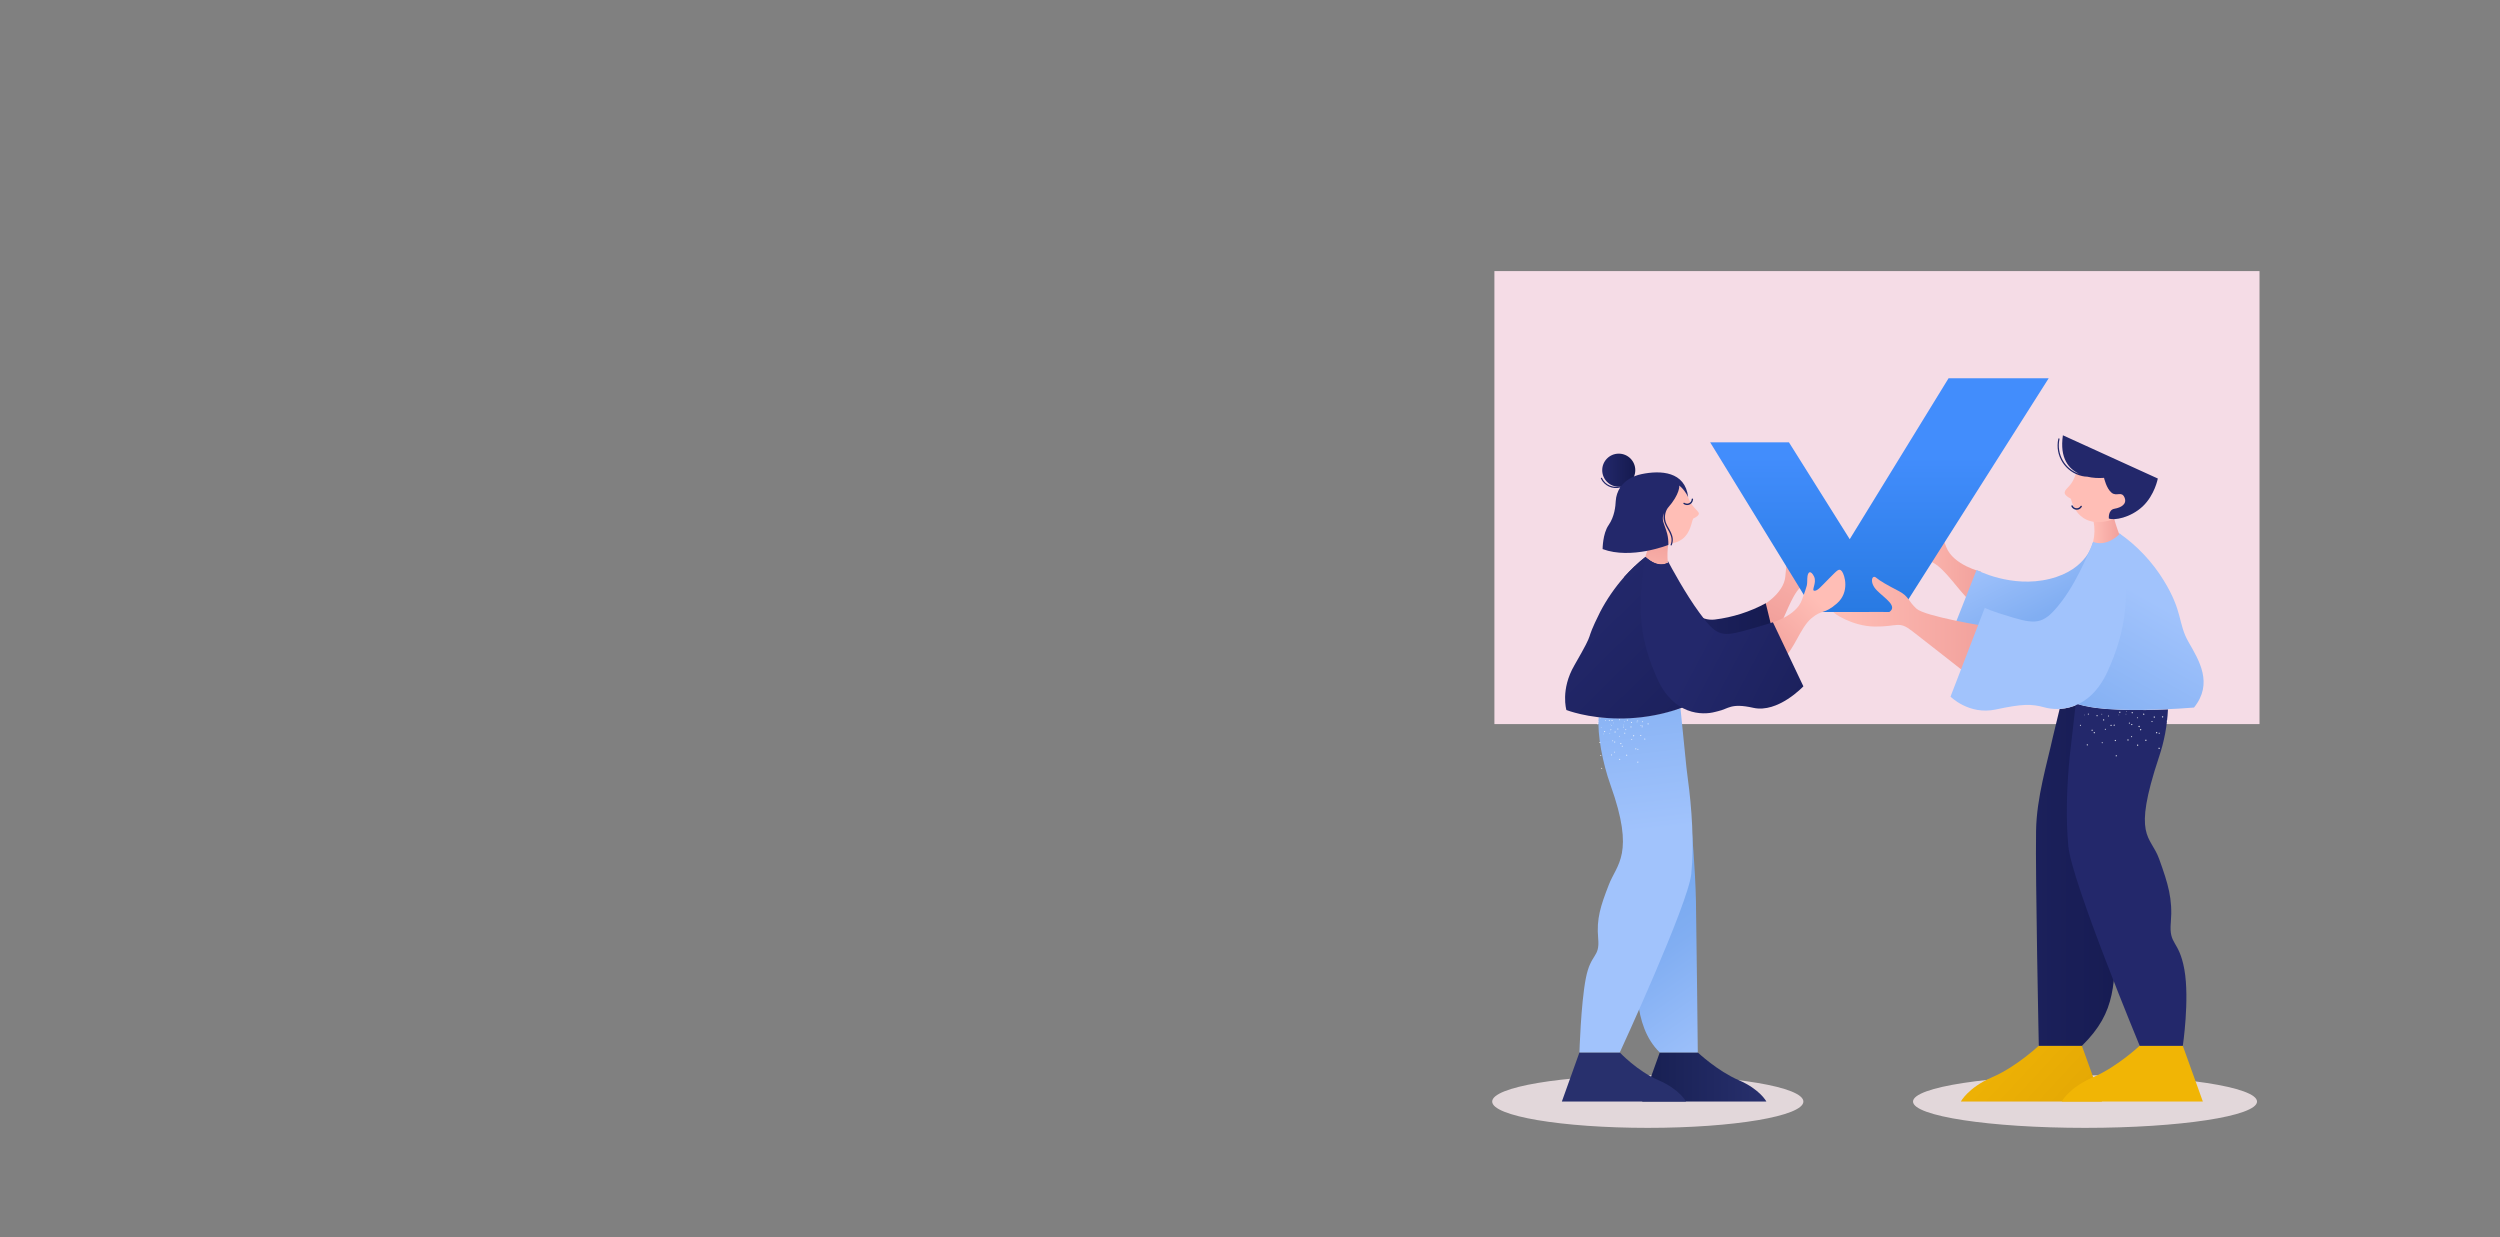 <?xml version="1.0" encoding="utf-8"?>
<!-- Generator: Adobe Illustrator 23.0.0, SVG Export Plug-In . SVG Version: 6.00 Build 0)  -->
<svg version="1.1" id="레이어_1" xmlns="http://www.w3.org/2000/svg" xmlns:xlink="http://www.w3.org/1999/xlink" x="0px"
	 y="0px" width="1920px" height="950px" viewBox="0 0 1920 950" style="enable-background:new 0 0 1920 950;" xml:space="preserve">
<rect x="0" y="0" width="1920" height="950" fill="#808080" stroke="none"/>
<style type="text/css">
	.st0{fill:#E2D7DA;}
	.st1{fill:#F5DCE6;}
	.st2{fill:url(#L_hand_1_);}
	.st3{fill:url(#L_hand-2_1_);}
	.st4{fill:url(#tick_2_);}
	.st5{fill:url(#R_shoe_1_);}
	.st6{fill:#F1B505;}
	.st7{fill:url(#R_trousers_1_);}
	.st8{fill:#23286B;}
	.st9{fill:url(#R_sleeve_1_);}
	.st10{fill:url(#L_hand-3_1_);}
	.st11{opacity:0.86;fill:#FFFFFF;enable-background:new    ;}
	.st12{fill:url(#sweater_1_);}
	.st13{fill:#A1C3FC;}
	.st14{fill:url(#neck_1_);}
	.st15{fill:#FFBEB6;}
	.st16{fill:#1C2868;}
	.st17{fill:url(#L_sleeve_1_);}
	.st18{fill:url(#R_hand_1_);}
	.st19{fill:url(#neck-2_1_);}
	.st20{fill:url(#hair-2_1_);}
	.st21{fill:url(#L_shoe-2_1_);}
	.st22{fill:#28306D;}
	.st23{fill:url(#L_trousers-2_1_);}
	.st24{fill:url(#SVGID_1_);}
	.st25{fill:url(#sweater-2_1_);}
	.st26{fill:url(#R_sleeve-3_2_);}
</style>
<g>
	<ellipse class="st0" cx="1265.5" cy="846" rx="119.5" ry="20.2"/>
	<ellipse class="st0" cx="1601.3" cy="846" rx="132.1" ry="20.2"/>
	<g>
		<g id="man_1_">
			<rect id="bg-3_1_" x="1147.7" y="208.2" class="st1" width="587.6" height="347.9"/>
			
				<linearGradient id="L_hand_1_" gradientUnits="userSpaceOnUse" x1="1398.155" y1="630.206" x2="1362.469" y2="704.202" gradientTransform="matrix(1 0 0 1 0 -228)">
				<stop  offset="0" style="stop-color:#FFBEB6"/>
				<stop  offset="0.593" style="stop-color:#F7ADA7"/>
				<stop  offset="1" style="stop-color:#F2A19C"/>
			</linearGradient>
			<path id="L_hand_5_" class="st2" d="M1352.5,465.8c0,0,17.3-9.5,18.6-22.8s1.2-11.3-0.1-17c-1.2-5.7,1.3-6.7,4.8-2.6
				c3.4,4.1,0.3,10.9,2.8,10.5c2.5-0.4,5.5-0.4,8.8-9.6s5.4-12.2,8.1-10c2.7,2.1,9.9,13.9,2.2,24.9c-7.7,10.9-11.1,6-17.7,15
				c-6.5,9.1-10.9,25.1-17,32.4l0,0L1352.5,465.8"/>
			
				<linearGradient id="L_hand-2_1_" gradientUnits="userSpaceOnUse" x1="1457.202" y1="657.859" x2="1521.497" y2="657.859" gradientTransform="matrix(1 0 0 1 0 -228)">
				<stop  offset="0" style="stop-color:#FFBEB6"/>
				<stop  offset="1" style="stop-color:#F2A19C"/>
			</linearGradient>
			<path id="L_hand-2_3_" class="st3" d="M1521.5,439.1c0,0-21.4-5-26.8-19c-5.3-14-4.6-11.8-5-18.3c-0.4-6.5-3.4-6.8-5.9-1.4
				s2.9,11.8,0.1,12.1c-2.8,0.3-6,1.2-12.3-7.7c-6.3-8.9-9.4-11.5-11.7-8.4s-6.5,17.9,5,27.4c11.5,9.5,13.7,3.1,23.5,10.9
				c9.7,7.8,19.3,23.7,28,29.7l0,0L1521.5,439.1"/>
			
				<linearGradient id="tick_2_" gradientUnits="userSpaceOnUse" x1="1443.384" y1="553.995" x2="1443.384" y2="747.977" gradientTransform="matrix(1 0 0 1 0 -228)">
				<stop  offset="0.129" style="stop-color:#428DFC"/>
				<stop  offset="0.999" style="stop-color:#1D72D8"/>
			</linearGradient>
			<polygon id="tick_1_" class="st4" points="1313.4,339.7 1393.4,470 1459.5,470 1573.4,290.5 1496.5,290.5 1420.6,414.1 
				1373.9,339.7 			"/>
			
				<linearGradient id="R_shoe_1_" gradientUnits="userSpaceOnUse" x1="1518.376" y1="1021.182" x2="1654.043" y2="1146.413" gradientTransform="matrix(1 0 0 1 0 -228)">
				<stop  offset="0" style="stop-color:#F1B505"/>
				<stop  offset="1" style="stop-color:#D89C05"/>
			</linearGradient>
			<path id="R_shoe_5_" class="st5" d="M1598.9,803.2l15.4,42.8l-108.4,0c0,0,5.6-10.7,24.1-18.7c18.5-7.9,35.8-24.2,35.8-24.2
				H1598.9"/>
			<path id="L_shoe_5_" class="st6" d="M1676.4,803.2l15.4,42.8l-108.4,0c0,0,5.6-10.7,24.1-18.7c18.5-7.9,35.8-24.2,35.8-24.2
				H1676.4"/>
			
				<linearGradient id="R_trousers_1_" gradientUnits="userSpaceOnUse" x1="1449.943" y1="900.039" x2="1651.617" y2="900.039" gradientTransform="matrix(1 0 0 1 0 -228)">
				<stop  offset="0" style="stop-color:#23286B"/>
				<stop  offset="0.353" style="stop-color:#1E2361"/>
				<stop  offset="1" style="stop-color:#151A4F"/>
			</linearGradient>
			<path id="R_trousers_5_" class="st7" d="M1644.1,555c-13.1,57.3-14.1,49.3-12.1,89.5c2,40.2-4.5,26.7-6.5,68.9
				c-2,42.2,0.6,63.1-26.6,89.8h-33.1c0,0-2.7-128.8-2.1-165.2c0.4-25.5,8.4-51.3,13-72.4l5.1-21.1c4.9-0.3,9.7-1.5,14.1-3.6
				c11.5,3.9,31.8,4.7,50.1,4.5C1645.5,548.5,1644.9,551.7,1644.1,555z"/>
			<path id="L_trousers_5_" class="st8" d="M1676.4,803.2h-33.1c0,0-52.2-125.9-54.8-153.2c-2.1-21.7-1.2-46.8,1.1-69.6l4.6-40.1
				c15,5.9,48.9,5.5,70.8,4.5c-0.6,12.5-2.9,24.8-6.9,36.6c-20.8,62.6-6.5,59.6,0.2,78.5c6.8,18.9,10.4,30.5,8.9,48.4
				c-1.6,17.9,6.2,13.2,10.4,36.3C1681.7,767.7,1676.4,803.2,1676.4,803.2z"/>
			
				<linearGradient id="R_sleeve_1_" gradientUnits="userSpaceOnUse" x1="1547.695" y1="644.476" x2="1585.345" y2="719.777" gradientTransform="matrix(1 0 0 1 0 -228)">
				<stop  offset="0" style="stop-color:#A1C3FC"/>
				<stop  offset="0.696" style="stop-color:#81AEF2"/>
				<stop  offset="1" style="stop-color:#78A9EF"/>
			</linearGradient>
			<path id="R_sleeve_5_" class="st9" d="M1607.5,416.2c0,0-3.9,21.2-33.4,28.4c-29.5,7.3-56.1-6.9-56.1-6.9l-18.8,47.7
				c0,0,8.8,9.3,26.8,8.3s26.9-3.6,34.9-1.5c8,2.1,44.4,3.5,52-20.8c7.6-24.3,14.6-60.8,14.6-60.8S1619.1,418.9,1607.5,416.2"/>
			
				<linearGradient id="L_hand-3_1_" gradientUnits="userSpaceOnUse" x1="1407.968" y1="706.78" x2="1524.16" y2="706.78" gradientTransform="matrix(1 0 0 1 0 -228)">
				<stop  offset="0" style="stop-color:#FFBEB6"/>
				<stop  offset="1" style="stop-color:#F2A19C"/>
			</linearGradient>
			<path id="L_hand-3_3_" class="st10" d="M1524.2,480.8c0,0-45.7-7.4-52.3-13.3c-6.6-5.9-5.7-9.5-13.9-13.7
				c-8.3-4.3-14.2-7.6-17.2-10.2c-3.1-2.6-5.4,3.8,0.7,9.9c6.1,6.1,16.1,12,9.5,16.5c0,0-16.2-0.1-42.8,0.1
				c-1.3,0,13.7,10.9,31.6,11.1c18,0.2,18.2-4.7,28.8,3.5s38.2,29.9,38.2,29.9l15.9-28.5"/>
			<path id="texture_5_" class="st11" d="M1627.5,549c-0.1-0.1-0.2-0.2-0.3-0.1c-0.1,0.1-0.2,0.2-0.1,0.3c0.1,0.1,0.2,0.2,0.3,0.1
				l0,0C1627.5,549.3,1627.6,549.1,1627.5,549L1627.5,549z M1601.1,548.9c-0.1,0-0.3,0-0.3,0.1c-0.1,0.1,0,0.3,0.1,0.3c0,0,0,0,0,0
				c0.1,0.1,0.3,0,0.3-0.1C1601.3,549.2,1601.3,549,1601.1,548.9C1601.1,548.9,1601.1,548.9,1601.1,548.9L1601.1,548.9z
				 M1614.2,548.2c-0.1,0-0.3,0.1-0.3,0.3c0,0.1,0.1,0.3,0.3,0.3l0,0c0.1,0,0.3-0.1,0.3-0.3C1614.5,548.3,1614.4,548.2,1614.2,548.2
				z M1661.2,550.2c-0.2-0.2-0.5-0.2-0.7,0c0,0,0,0,0,0c-0.2,0.2-0.2,0.5,0,0.7c0,0,0,0,0,0c0.2,0.2,0.5,0.2,0.7,0c0,0,0,0,0,0
				C1661.5,550.7,1661.4,550.4,1661.2,550.2C1661.2,550.2,1661.2,550.2,1661.2,550.2L1661.2,550.2z M1625.3,580
				c-0.3,0-0.5,0.2-0.5,0.5c0,0.3,0.2,0.5,0.5,0.4c0,0,0,0,0,0c0.3,0,0.5-0.2,0.5-0.5C1625.8,580.2,1625.6,580,1625.3,580
				L1625.3,580L1625.3,580z M1624.5,568.2c-0.3,0-0.5,0.3-0.4,0.5c0,0,0,0,0,0c0,0.3,0.3,0.5,0.5,0.5c0.3,0,0.5-0.2,0.5-0.5
				C1625,568.4,1624.8,568.2,1624.5,568.2L1624.5,568.2z M1623.7,556.5c-0.3,0-0.5,0.3-0.5,0.5c0,0.3,0.2,0.5,0.5,0.4c0,0,0,0,0,0
				c0.3,0,0.5-0.2,0.5-0.5c0,0,0,0,0,0C1624.2,556.6,1624,556.4,1623.7,556.5L1623.7,556.5z M1648.5,568.3c-0.1-0.2-0.4-0.4-0.7-0.2
				c-0.2,0.1-0.4,0.4-0.2,0.7c0.1,0.2,0.4,0.4,0.7,0.2c0,0,0,0,0,0C1648.5,568.8,1648.6,568.5,1648.5,568.3L1648.5,568.3z
				 M1643.3,557.7c-0.1-0.2-0.4-0.4-0.7-0.2c-0.2,0.1-0.4,0.4-0.2,0.7c0.1,0.2,0.4,0.4,0.7,0.2c0,0,0,0,0,0
				C1643.3,558.2,1643.4,557.9,1643.3,557.7L1643.3,557.7z M1638,547.1c-0.1-0.2-0.4-0.3-0.7-0.2c-0.2,0.1-0.3,0.4-0.2,0.7
				c0.1,0.2,0.4,0.3,0.7,0.2C1638,547.7,1638.1,547.4,1638,547.1L1638,547.1z M1603.2,571.6c-0.2-0.1-0.5,0-0.6,0.3c0,0,0,0,0,0
				c-0.1,0.2,0,0.5,0.3,0.6c0,0,0,0,0,0c0.3,0.1,0.5,0,0.6-0.3C1603.6,571.9,1603.4,571.7,1603.2,571.6L1603.2,571.6z M1606.9,560.4
				c-0.3-0.1-0.5,0-0.6,0.3c0,0,0,0,0,0c-0.1,0.3,0,0.5,0.3,0.6c0.3,0.1,0.5-0.1,0.6-0.3C1607.3,560.7,1607.2,560.5,1606.9,560.4
				C1606.9,560.4,1606.9,560.4,1606.9,560.4L1606.9,560.4z M1610.7,549.2c-0.3-0.1-0.5,0-0.6,0.3c-0.1,0.3,0,0.5,0.3,0.6
				c0,0,0,0,0,0c0.2,0.1,0.5,0,0.6-0.3c0,0,0,0,0,0C1611.1,549.5,1610.9,549.3,1610.7,549.2L1610.7,549.2z M1658.6,562.9
				c-0.1-0.2-0.4-0.3-0.6-0.1c-0.2,0.1-0.3,0.4-0.1,0.6s0.4,0.3,0.6,0.1C1658.7,563.3,1658.8,563.1,1658.6,562.9L1658.6,562.9z
				 M1653.1,553.9c-0.1-0.2-0.4-0.3-0.6-0.1s-0.3,0.4-0.1,0.6s0.4,0.3,0.6,0.1l0,0C1653.1,554.4,1653.2,554.2,1653.1,553.9
				C1653.1,554,1653.1,553.9,1653.1,553.9L1653.1,553.9z M1614.6,570c-0.2-0.1-0.5,0.1-0.5,0.3c0,0,0,0,0,0
				c-0.1,0.2,0.1,0.5,0.3,0.5c0,0,0,0,0,0c0.2,0.1,0.5-0.1,0.5-0.3C1615,570.3,1614.9,570,1614.6,570L1614.6,570z M1617,559.7
				c-0.2-0.1-0.5,0.1-0.5,0.3c0,0,0,0,0,0c-0.1,0.2,0.1,0.5,0.3,0.5c0,0,0,0,0,0c0.2,0.1,0.5-0.1,0.5-0.3
				C1617.4,560,1617.2,559.8,1617,559.7L1617,559.7z M1619.4,549.5c-0.2-0.1-0.5,0.1-0.5,0.3c0,0,0,0,0,0c-0.1,0.2,0.1,0.4,0.3,0.5
				c0,0,0,0,0,0c0.2,0.1,0.5-0.1,0.5-0.3c0,0,0,0,0,0C1619.8,549.8,1619.6,549.5,1619.4,549.5L1619.4,549.5z M1637,565.3
				c-0.2,0.1-0.4,0.3-0.4,0.5c0,0.2,0.3,0.4,0.5,0.4c0.2,0,0.4-0.3,0.4-0.5C1637.5,565.5,1637.3,565.3,1637,565.3L1637,565.3z
				 M1635.3,554.9c-0.2,0.1-0.4,0.3-0.4,0.5c0,0.2,0.3,0.4,0.5,0.4c0.2,0,0.4-0.2,0.4-0.5c0,0,0,0,0,0
				C1635.8,555.1,1635.6,554.9,1635.3,554.9L1635.3,554.9z M1598,556.7c-0.2-0.1-0.5-0.1-0.6,0.1c-0.1,0.2-0.1,0.5,0.1,0.6
				c0,0,0,0,0,0c0.2,0.1,0.4,0.1,0.6-0.1c0,0,0,0,0,0C1598.3,557.1,1598.2,556.8,1598,556.7C1598,556.7,1598,556.7,1598,556.7
				L1598,556.7z M1604.1,548.1c-0.2-0.1-0.5-0.1-0.6,0.1c-0.1,0.2-0.1,0.5,0.1,0.6c0.2,0.1,0.5,0.1,0.6-0.1
				C1604.4,548.5,1604.3,548.2,1604.1,548.1C1604.1,548.1,1604.1,548.1,1604.1,548.1L1604.1,548.1z M1633.2,546.1
				c-0.1,0-0.3,0.1-0.3,0.2c0,0.1,0.1,0.3,0.2,0.3s0.3-0.1,0.3-0.2C1633.4,546.2,1633.3,546.1,1633.2,546.1L1633.2,546.1
				L1633.2,546.1z M1632.8,548.2c-0.2,0-0.3,0.1-0.3,0.2c0,0.2,0.1,0.3,0.2,0.3c0.1,0,0.3,0,0.3-0.2c0,0,0,0,0,0
				C1633,548.4,1632.9,548.3,1632.8,548.2C1632.8,548.2,1632.8,548.2,1632.8,548.2L1632.8,548.2z M1658.1,574.2
				c-0.3,0-0.5,0.3-0.4,0.6c0,0.3,0.3,0.5,0.6,0.4c0.3,0,0.5-0.3,0.4-0.6C1658.7,574.4,1658.4,574.2,1658.1,574.2L1658.1,574.2z
				 M1656.2,562.2c-0.3,0-0.5,0.3-0.4,0.6c0,0.3,0.3,0.5,0.6,0.4c0.3,0,0.5-0.3,0.4-0.6l0,0C1656.8,562.4,1656.5,562.2,1656.2,562.2
				L1656.2,562.2z M1654.4,550.2c-0.3,0-0.5,0.3-0.4,0.6c0,0.3,0.3,0.5,0.6,0.4c0,0,0,0,0,0c0.3,0,0.5-0.3,0.4-0.6
				C1654.9,550.4,1654.6,550.2,1654.4,550.2L1654.4,550.2z M1608.7,562.3c-0.2-0.2-0.5-0.1-0.7,0.1c-0.2,0.2-0.1,0.5,0.1,0.7
				c0.2,0.2,0.5,0.1,0.7-0.1C1609,562.8,1609,562.5,1608.7,562.3L1608.7,562.3z M1615.9,552.5c-0.2-0.2-0.5-0.1-0.7,0.1
				s-0.1,0.5,0.1,0.7c0,0,0,0,0,0c0.2,0.2,0.5,0.1,0.7-0.1C1616.2,553,1616.1,552.7,1615.9,552.5
				C1615.9,552.5,1615.9,552.5,1615.9,552.5z M1634.4,567.8c-0.3-0.1-0.5,0.1-0.6,0.4c0,0,0,0,0,0c-0.1,0.3,0.1,0.5,0.4,0.6
				c0.3,0.1,0.5-0.1,0.6-0.4C1634.9,568.2,1634.7,567.9,1634.4,567.8L1634.4,567.8L1634.4,567.8z M1637.3,556
				c-0.3-0.1-0.5,0.1-0.6,0.3c0,0,0,0,0,0c-0.1,0.3,0.1,0.5,0.4,0.6c0,0,0,0,0,0c0.3,0.1,0.5-0.1,0.6-0.4v0
				C1637.7,556.3,1637.6,556.1,1637.3,556C1637.3,556,1637.3,556,1637.3,556L1637.3,556z M1641.8,571.8c-0.3-0.1-0.5,0.1-0.6,0.4
				c-0.1,0.3,0.1,0.5,0.4,0.6c0.3,0.1,0.5-0.1,0.6-0.4C1642.2,572.1,1642.1,571.8,1641.8,571.8L1641.8,571.8L1641.8,571.8z
				 M1644.1,559.9c-0.3,0-0.5,0.1-0.6,0.4c0,0.3,0.1,0.5,0.4,0.6c0.3,0.1,0.5-0.1,0.6-0.4C1644.6,560.2,1644.4,559.9,1644.1,559.9
				L1644.1,559.9z M1646.5,548c-0.3-0.1-0.5,0.1-0.6,0.4s0.1,0.5,0.4,0.6c0.3,0.1,0.5-0.1,0.6-0.4
				C1646.9,548.3,1646.7,548,1646.5,548L1646.5,548z M1664.4,553.3c-0.3,0.1-0.5,0.3-0.4,0.6c0.1,0.3,0.3,0.4,0.6,0.4
				c0.3,0,0.4-0.3,0.4-0.6c0,0,0,0,0,0C1664.9,553.4,1664.7,553.3,1664.4,553.3L1664.4,553.3z M1621.6,556.7
				c-0.2-0.2-0.5-0.1-0.7,0.1c0,0,0,0,0,0c-0.2,0.2-0.1,0.5,0.1,0.7c0.2,0.2,0.5,0.1,0.7-0.1
				C1621.9,557.1,1621.8,556.8,1621.6,556.7C1621.6,556.7,1621.6,556.7,1621.6,556.7L1621.6,556.7z M1628.3,546.6
				c-0.2-0.2-0.5-0.1-0.7,0.1c0,0,0,0,0,0c-0.2,0.2-0.1,0.5,0.1,0.7c0.2,0.2,0.5,0.1,0.7-0.1C1628.6,547,1628.6,546.7,1628.3,546.6
				C1628.3,546.6,1628.3,546.6,1628.3,546.6L1628.3,546.6z M1641.7,550.9c-0.2-0.1-0.4,0-0.5,0.2c0,0,0,0,0,0
				c-0.1,0.2,0,0.4,0.2,0.5c0.2,0.1,0.4,0,0.5-0.2C1642,551.3,1641.9,551,1641.7,550.9z M1660.9,550.1c-0.2,0-0.4,0.2-0.4,0.4
				c0,0,0,0,0,0c0,0.2,0.2,0.4,0.4,0.4c0.2,0,0.4-0.2,0.4-0.4C1661.3,550.3,1661.1,550.1,1660.9,550.1
				C1660.9,550.1,1660.9,550.1,1660.9,550.1L1660.9,550.1z"/>
			
				<linearGradient id="sweater_1_" gradientUnits="userSpaceOnUse" x1="1656.039" y1="690.999" x2="1578.944" y2="828.157" gradientTransform="matrix(1 0 0 1 0 -228)">
				<stop  offset="0" style="stop-color:#A1C3FC"/>
				<stop  offset="0.696" style="stop-color:#81AEF2"/>
				<stop  offset="1" style="stop-color:#78A9EF"/>
			</linearGradient>
			<path id="sweater_5_" class="st12" d="M1627.4,409.4c13.8,9.6,25.5,22,34.3,36.3c14.9,24.2,10.9,33,19,47.2
				c8.1,14.2,19.3,31.8,4.3,50.5c0,0-73.8,6.4-93.6-4.5l16.1-122.8C1607.5,416.2,1616.9,417.2,1627.4,409.4z"/>
			<path id="R_sleeve-2_3_" class="st13" d="M1607.5,416.2c0,0-10.3,27.3-23.7,45.1c-13.4,17.8-19.1,18.5-37.5,13.1
				c-18.4-5.4-22-7.6-22-7.6l-26.3,68.2c0,0,14.1,14.3,34.7,9.9c20.6-4.4,27.4-4.4,37.6-1.6c10.1,2.8,34.3,3.3,48.4-27.8
				c14.1-31,18.2-59,9.7-105.5l0,0"/>
			
				<linearGradient id="neck_1_" gradientUnits="userSpaceOnUse" x1="1607.527" y1="635.748" x2="1627.58" y2="635.748" gradientTransform="matrix(1 0 0 1 0 -228)">
				<stop  offset="0" style="stop-color:#FFBEB6"/>
				<stop  offset="1" style="stop-color:#F2A19C"/>
			</linearGradient>
			<path id="neck_5_" class="st14" d="M1607.8,400.2c1.1,5.3,1,10.7-0.3,15.9c0,0,9,4.7,20.1-5.7c0,0-2.3-6-4-12.2l0,0L1607.8,400.2
				"/>
			<path id="face_5_" class="st15" d="M1594.4,363.3c0,0-1.7,6.3-5.2,9.9c-3.5,3.7-6.3,5.9,1.3,9.9c0,0,4.4,24.8,31.8,16
				c0,0,21-8.8,17.8-17.5s-16.7-20.8-16.7-20.8l-16.7-4.8L1594.4,363.3z"/>
			<path id="lips_1_" class="st16" d="M1590.8,388.8c1,2.3,3.7,3.3,6,2.3c0.8-0.4,1.5-1,2-1.8c0.4-0.6-0.5-1.3-0.9-0.7
				c-0.9,1.7-3.1,2.2-4.7,1.3c-0.6-0.4-1.1-0.9-1.4-1.6C1591.5,387.8,1590.5,388.2,1590.8,388.8L1590.8,388.8z"/>
			<path id="hair_5_" class="st8" d="M1584.3,334.3c-2.6,17.7,4.5,25.9,12.7,29.7c-11.2-3.7-17.8-15.3-15.3-26.8
				c0.1-0.6-0.8-0.8-0.9-0.2c-2.9,12.9,5.3,25.7,18.2,28.6c1.3,0.3,2.7,0.5,4,0.5c4.2,1,8.6,1.2,12.9,0.9c0,0,1.8,8.2,5.8,11.4
				c3.9,3.2,7.6-1.5,9.9,3.6c2.2,5.1-2.5,7.8-7.6,8.7c-5.1,0.8-4.4,7.5-4.4,7.5c3.9,1.7,16.6-0.5,26-9.3
				c9.3-8.8,11.6-21.4,11.6-21.4L1584.3,334.3z"/>
		</g>
		<g id="woman_3_">
			
				<linearGradient id="L_sleeve_1_" gradientUnits="userSpaceOnUse" x1="1247.236" y1="701.591" x2="1364.912" y2="701.591" gradientTransform="matrix(1 0 0 1 0 -228)">
				<stop  offset="0" style="stop-color:#23286B"/>
				<stop  offset="0.353" style="stop-color:#1E2361"/>
				<stop  offset="1" style="stop-color:#151A4F"/>
			</linearGradient>
			<path id="L_sleeve_5_" class="st17" d="M1364.9,499.3c0,0-3,7.7-16.8,7.5c-13.9-0.2-17.9,2.7-30,8.4c-5.4,2.6-11.4,4-17.4,4.2
				c-9.8,0.2-20.1-3.5-26-15.8c-9.1-18.9-25.3-55.5-27.5-60.3c5-5.6,10.5-10.8,16.4-15.5l0,0c5.8,5.2,10.4,6.1,13.4,5.7
				c1.5,1.7,2.7,3.5,3.8,5.4c0.2,0.4,0.4,0.8,0.6,1.1c0,0,13.1,38.6,35.6,35.8c13.7-1.7,26.9-5.9,39.1-12.5L1364.9,499.3z"/>
			
				<linearGradient id="R_hand_1_" gradientUnits="userSpaceOnUse" x1="1393.268" y1="686.536" x2="1353.909" y2="727.206" gradientTransform="matrix(1 0 0 1 0 -228)">
				<stop  offset="0" style="stop-color:#FFBEB6"/>
				<stop  offset="1" style="stop-color:#F2A19C"/>
			</linearGradient>
			<path id="R_hand_5_" class="st18" d="M1360.3,478.3c0,0,19.1-5,23.6-17.6s3.9-10.7,4.1-16.5c0.2-5.8,2.9-6.2,5.2-1.4
				s-2.3,10.7,0.2,10.9c2.5,0.2,5.1-3.2,11.1-9.2c6.9-6.9,7.9-8.4,10.1-5.7c2.1,2.7,6.2,15.9-3.9,24.7c-10.1,8.7-11,4.2-19.6,11.4
				c-8.5,7.2-13.4,24.4-21.1,30c-7.7,5.6-4.5-3.8-4.5-3.8L1360.3,478.3"/>
			
				<linearGradient id="neck-2_1_" gradientUnits="userSpaceOnUse" x1="1268.571" y1="681.747" x2="1274.637" y2="642.75" gradientTransform="matrix(1 0 0 1 0 -228)">
				<stop  offset="0" style="stop-color:#FFBEB6"/>
				<stop  offset="1" style="stop-color:#F2A19C"/>
			</linearGradient>
			<path id="neck-2_3_" class="st19" d="M1281.4,417.1c-0.9,4.9-1,10-0.5,15c0,0-6.7,5.4-17.3-4.3l5.4-18.1L1281.4,417.1"/>
			<path id="face-2_3_" class="st15" d="M1296.4,381.5c0.1,0.1,0.1,0.2,0.1,0.3c0,0,0,0,0,0.1c0.2,0.5,0.4,1,0.6,1.5
				c2.1,5.6,7.3,9.1,7.6,10.7c0.4,1.6-2.5,3.4-3.9,3.9c-1.5,0.5-1.5,8.3-6.6,14c-4.7,5.3-13.4,6.8-19.7,5c-5.1-11.8-6.7-20.6,4-28.9
				c11.6-9.1,11.2-14.9,11.2-14.9C1292.5,375.2,1294.8,378.2,1296.4,381.5z"/>
			
				<linearGradient id="hair-2_1_" gradientUnits="userSpaceOnUse" x1="1230.543" y1="589.082" x2="1255.844" y2="589.082" gradientTransform="matrix(1 0 0 1 0 -228)">
				<stop  offset="0" style="stop-color:#23286B"/>
				<stop  offset="0.353" style="stop-color:#1E2361"/>
				<stop  offset="1" style="stop-color:#151A4F"/>
			</linearGradient>
			<circle id="hair-2_5_" class="st20" cx="1243.2" cy="361.1" r="12.7"/>
			<path id="eye_3_" class="st16" d="M1293,387c2,1.5,4.9,1.1,6.4-1c0.5-0.7,0.8-1.6,0.9-2.5c0-0.7-1-0.9-1.1-0.2
				c0,1.9-1.6,3.5-3.5,3.5c-0.7,0-1.4-0.2-2-0.6C1293.1,385.8,1292.4,386.6,1293,387L1293,387z"/>
			
				<linearGradient id="L_shoe-2_1_" gradientUnits="userSpaceOnUse" x1="-561.601" y1="1055.181" x2="-466.225" y2="1055.181" gradientTransform="matrix(-1 0 0 1 794.964 -228)">
				<stop  offset="0" style="stop-color:#28306D"/>
				<stop  offset="0.51" style="stop-color:#1F275F"/>
				<stop  offset="1" style="stop-color:#171F51"/>
			</linearGradient>
			<path id="L_shoe-2_3_" class="st21" d="M1274.7,808.3h29.2c0,0,15.2,14.3,31.5,21.3c16.3,7,21.2,16.4,21.2,16.4l-95.4,0
				L1274.7,808.3"/>
			<path id="R_shoe-2_3_" class="st22" d="M1213,808.3l31,0c0,0,13.4,14.3,29.7,21.3c16.3,7,21.2,16.4,21.2,16.4l-95.4,0L1213,808.3
				"/>
			
				<linearGradient id="L_trousers-2_1_" gradientUnits="userSpaceOnUse" x1="1359.353" y1="1016.514" x2="1281.771" y2="905.919" gradientTransform="matrix(1 0 0 1 0 -228)">
				<stop  offset="0" style="stop-color:#A1C3FC"/>
				<stop  offset="0.696" style="stop-color:#81AEF2"/>
				<stop  offset="1" style="stop-color:#78A9EF"/>
			</linearGradient>
			<path id="L_trousers-2_3_" class="st23" d="M1303.9,808.3l-29.2,0c-21.5-21.1-17.4-56.5-19-90c-1.6-33.5,0.8-20.2-3.5-51.9
				c-5.3-39.9-3.6-33.1-14-78.6c-2.7-11-4-22.2-3.9-33.5c0.1-1,0.2-2,0.3-2.9c2.8,0.2,5.8,0.3,8.9,0.3c15.1,0.1,30.1-2.3,44.4-7
				c1.8,16.1,5.1,46.1,5.2,46.7c1.1,7.6,1.8,12.1,4.1,25.2c0.2,1,0.3,2.1,0.4,3.2c1.9,18.5,4.4,47.8,4.9,72.9
				C1303,721.6,1303.9,808.3,1303.9,808.3z"/>
			
				<linearGradient id="SVGID_1_" gradientUnits="userSpaceOnUse" x1="1247.471" y1="868.413" x2="1225.205" y2="680.077" gradientTransform="matrix(1 0 0 1 0 -228)">
				<stop  offset="0" style="stop-color:#A1C3FC"/>
				<stop  offset="0.696" style="stop-color:#81AEF2"/>
				<stop  offset="1" style="stop-color:#78A9EF"/>
			</linearGradient>
			<path class="st24" d="M1298.9,671.2c-2.4,23.2-54.9,137.1-54.9,137.1h-31c0,0,1.1-37.3,4.9-56.9c3.8-19.6,10.9-15.6,9.5-30.7
				c-1.4-15.2,1.9-25,8.1-41c6.1-16.1,20.4-23.6,1.4-76.7c-6.2-17.3-10.3-39.3-9.1-52.2c5.3,0.6,10.6,1,15.9,1
				c16,0.1,31.8-2.5,46.9-7.8l4.6,45.6c0.3,2.8,0.6,5.3,1,8.1C1299.3,620.4,1301.2,648,1298.9,671.2z"/>
			<path id="texture-2_3_" class="st11" d="M1231.9,563.6c0-0.1-0.2-0.2-0.3-0.1c-0.1,0-0.2,0.2-0.1,0.3c0,0.1,0.2,0.2,0.3,0.1l0,0
				C1231.9,563.8,1232,563.7,1231.9,563.6L1231.9,563.6z M1229.9,558.7c0-0.1-0.2-0.2-0.3-0.1c0,0,0,0,0,0c-0.1,0-0.2,0.2-0.1,0.3
				c0.1,0.1,0.2,0.2,0.3,0.1C1229.9,559,1230,558.8,1229.9,558.7C1229.9,558.7,1229.9,558.7,1229.9,558.7z M1227.9,553.9
				c-0.1-0.1-0.2-0.2-0.3-0.1c-0.1,0.1-0.2,0.2-0.1,0.3c0,0.1,0.2,0.2,0.3,0.1l0,0C1227.9,554.1,1227.9,554,1227.9,553.9
				L1227.9,553.9z M1239.4,555.1c-0.1-0.1-0.2-0.1-0.3,0c-0.1,0.1-0.1,0.2,0,0.3c0.1,0.1,0.2,0.1,0.3,0l0,0
				C1239.5,555.3,1239.5,555.1,1239.4,555.1C1239.4,555.1,1239.4,555.1,1239.4,555.1z M1260.4,564.6c-0.2-0.2-0.4-0.1-0.6,0
				c0,0,0,0,0,0c-0.1,0.2-0.1,0.4,0,0.6c0,0,0,0,0,0c0.2,0.2,0.4,0.1,0.6,0c0,0,0,0,0,0C1260.6,565,1260.6,564.7,1260.4,564.6
				C1260.4,564.6,1260.4,564.6,1260.4,564.6L1260.4,564.6z M1252.9,558c-0.2-0.1-0.4-0.1-0.6,0c0,0,0,0,0,0c-0.2,0.2-0.1,0.4,0,0.6
				s0.4,0.1,0.6,0c0,0,0,0,0,0C1253.1,558.4,1253,558.2,1252.9,558L1252.9,558z M1230.1,589.7c-0.2,0-0.4,0.2-0.4,0.4
				c0,0.2,0.2,0.4,0.4,0.4c0,0,0,0,0,0c0.2,0,0.4-0.2,0.4-0.4C1230.5,589.9,1230.3,589.7,1230.1,589.7L1230.1,589.7z M1229.4,579.8
				c-0.2,0-0.4,0.2-0.4,0.4l0,0c0,0.2,0.2,0.4,0.4,0.4s0.4-0.2,0.4-0.4c0,0,0,0,0,0C1229.8,579.9,1229.6,579.8,1229.4,579.8
				L1229.4,579.8z M1228.7,569.8c-0.2,0-0.4,0.2-0.4,0.5c0,0.2,0.2,0.4,0.4,0.4c0,0,0,0,0,0c0.2,0,0.4-0.2,0.4-0.4c0,0,0,0,0,0
				C1229.1,570,1228.9,569.8,1228.7,569.8L1228.7,569.8z M1249.7,579.8c-0.1-0.2-0.3-0.3-0.6-0.2c-0.2,0.1-0.3,0.3-0.2,0.6
				c0.1,0.2,0.3,0.3,0.6,0.2c0,0,0,0,0,0C1249.7,580.3,1249.8,580,1249.7,579.8L1249.7,579.8z M1245.2,570.9
				c-0.1-0.2-0.3-0.3-0.6-0.2c-0.2,0.1-0.3,0.3-0.2,0.6c0.1,0.2,0.3,0.3,0.6,0.2c0,0,0,0,0,0
				C1245.2,571.3,1245.3,571.1,1245.2,570.9L1245.2,570.9z M1240.8,562c-0.1-0.2-0.4-0.3-0.6-0.2c-0.2,0.1-0.3,0.4-0.2,0.6
				c0.1,0.2,0.3,0.3,0.5,0.2C1240.8,562.4,1240.9,562.2,1240.8,562L1240.8,562z M1236.3,553.1c-0.1-0.2-0.3-0.3-0.5-0.2
				c-0.2,0.1-0.3,0.3-0.2,0.5c0,0,0,0,0,0c0.1,0.2,0.3,0.3,0.5,0.2c0,0,0,0,0,0C1236.3,553.5,1236.4,553.3,1236.3,553.1
				C1236.3,553.1,1236.3,553.1,1236.3,553.1L1236.3,553.1z M1258.2,575.3c-0.1-0.2-0.3-0.2-0.5-0.1c-0.2,0.1-0.2,0.3-0.1,0.5l0,0
				c0.1,0.2,0.3,0.2,0.5,0.1S1258.3,575.4,1258.2,575.3L1258.2,575.3z M1253.5,567.7c-0.1-0.2-0.3-0.2-0.5-0.1
				c-0.2,0.1-0.2,0.3-0.1,0.5c0.1,0.2,0.3,0.2,0.5,0.1l0,0C1253.5,568.1,1253.6,567.9,1253.5,567.7
				C1253.5,567.7,1253.5,567.7,1253.5,567.7L1253.5,567.7z M1248.8,560.2c0-0.1-0.1-0.1-0.1-0.1l0,0c-0.1,0-0.2,0-0.3,0
				c-0.2,0.1-0.2,0.3-0.1,0.5c0,0,0,0,0,0c0.1,0.2,0.3,0.2,0.5,0.1c0.1,0,0.1-0.1,0.1-0.2C1248.9,560.4,1248.8,560.3,1248.8,560.2
				L1248.8,560.2z M1244.1,552.6c-0.1-0.2-0.3-0.2-0.5-0.1c-0.2,0.1-0.2,0.3-0.1,0.5c0.1,0.2,0.3,0.2,0.5,0.1
				C1244.1,553,1244.2,552.8,1244.1,552.6C1244.1,552.6,1244.1,552.6,1244.1,552.6L1244.1,552.6z M1227.1,555.3
				c-0.2,0-0.4,0.1-0.4,0.3c0,0.2,0.1,0.4,0.3,0.4c0.2,0,0.4-0.1,0.4-0.3C1227.4,555.5,1227.3,555.3,1227.1,555.3L1227.1,555.3z
				 M1261.7,554c-0.2-0.1-0.4-0.1-0.5,0.1c0,0,0,0,0,0c-0.1,0.2-0.1,0.4,0.1,0.5c0,0,0,0,0,0c0.2,0.1,0.4,0.1,0.5-0.1c0,0,0,0,0,0
				C1261.9,554.3,1261.9,554.1,1261.7,554L1261.7,554z M1240,577.3c-0.2,0-0.3,0.2-0.3,0.4c0,0.2,0.2,0.3,0.4,0.3
				c0.2,0,0.3-0.2,0.3-0.4C1240.4,577.4,1240.2,577.3,1240,577.3L1240,577.3z M1238.5,568.6c-0.2,0-0.3,0.2-0.3,0.4
				c0,0.2,0.2,0.3,0.4,0.3c0.2,0,0.3-0.2,0.3-0.4c0,0,0,0,0,0C1238.9,568.7,1238.7,568.5,1238.5,568.6L1238.5,568.6z M1237.1,559.8
				c-0.2,0-0.3,0.2-0.3,0.4c0,0,0,0,0,0c0,0.2,0.2,0.3,0.4,0.3c0.2,0,0.3-0.2,0.3-0.4C1237.5,559.9,1237.3,559.8,1237.1,559.8
				C1237.1,559.8,1237.1,559.8,1237.1,559.8L1237.1,559.8z M1257.5,553.4c-0.1-0.1-0.2-0.1-0.3,0c-0.1,0.1-0.1,0.2,0,0.3
				c0.1,0.1,0.2,0.1,0.3,0l0,0C1257.6,553.7,1257.6,553.5,1257.5,553.4L1257.5,553.4z M1236.7,561.1c-0.1,0-0.2,0.1-0.2,0.2
				c0,0.1,0.1,0.2,0.2,0.2c0.1,0,0.2-0.1,0.2-0.2l0,0C1236.9,561.2,1236.8,561.1,1236.7,561.1L1236.7,561.1L1236.7,561.1z
				 M1236.9,555.9c-0.1,0-0.2,0.1-0.2,0.2c0,0,0,0,0,0c0,0.1,0.1,0.2,0.2,0.2l0,0c0.1,0,0.2-0.1,0.2-0.2
				C1237.1,556,1237,555.9,1236.9,555.9C1236.9,555.9,1236.9,555.9,1236.9,555.9L1236.9,555.9z M1247.2,556.7c0-0.1-0.2-0.2-0.3-0.1
				c0,0,0,0,0,0c-0.1,0-0.2,0.2-0.1,0.3c0,0,0,0,0,0c0,0.1,0.2,0.2,0.3,0.1C1247.2,556.9,1247.3,556.8,1247.2,556.7L1247.2,556.7z
				 M1227,556.1c-0.1-0.1-0.2,0-0.3,0.1c0,0,0,0,0,0c0,0.1,0,0.2,0.1,0.3c0.1,0,0.2,0,0.3-0.1C1227.2,556.2,1227.1,556.1,1227,556.1
				z M1229.2,551.3c-0.1-0.1-0.2,0-0.3,0.1c0,0,0,0,0,0c-0.1,0.1,0,0.2,0.1,0.3c0,0,0,0,0,0c0.1,0.1,0.2,0,0.3-0.1
				C1229.4,551.5,1229.3,551.3,1229.2,551.3C1229.2,551.3,1229.2,551.3,1229.2,551.3L1229.2,551.3z M1261.3,558.6
				c-0.1-0.1-0.2-0.1-0.3-0.1c0,0,0,0,0,0c-0.1,0.1-0.2,0.2-0.1,0.3c0,0,0,0,0,0c0.1,0.1,0.2,0.1,0.3,0.1c0,0,0,0,0,0
				C1261.4,558.9,1261.4,558.7,1261.3,558.6L1261.3,558.6z M1258.1,553.6c-0.1-0.1-0.2-0.1-0.3-0.1c0,0,0,0,0,0
				c-0.1,0.1-0.2,0.2-0.1,0.3c0.1,0.1,0.2,0.2,0.3,0.1c0,0,0,0,0,0C1258.2,553.8,1258.2,553.7,1258.1,553.6
				C1258.1,553.6,1258.1,553.6,1258.1,553.6L1258.1,553.6z M1236.4,562.9c-0.1,0-0.3,0.1-0.3,0.2c0,0.1,0.1,0.3,0.2,0.3
				c0.1,0,0.2,0,0.3-0.2c0,0,0,0,0,0C1236.6,563.1,1236.5,562.9,1236.4,562.9L1236.4,562.9z M1237.7,557.1c-0.1,0-0.3,0.1-0.3,0.2
				c0,0.1,0.1,0.3,0.2,0.3c0.1,0,0.3,0,0.3-0.2v0C1237.9,557.2,1237.8,557.1,1237.7,557.1L1237.7,557.1z M1248.9,560.2
				c0-0.1-0.1-0.2-0.3-0.2c0,0,0,0,0,0l0,0c-0.1,0-0.2,0.2-0.2,0.3c0,0.1,0.1,0.2,0.3,0.2c0,0,0,0,0,0c0,0,0.1,0,0.1,0
				C1248.9,560.4,1248.9,560.3,1248.9,560.2L1248.9,560.2z M1247.6,554.1c-0.1,0-0.2,0.2-0.2,0.3c0,0.1,0.2,0.2,0.3,0.2
				c0.1,0,0.2-0.2,0.2-0.3c0,0,0,0,0,0C1247.8,554.2,1247.7,554.1,1247.6,554.1L1247.6,554.1z M1257.8,584.9c-0.2,0-0.4,0.3-0.4,0.5
				c0,0.2,0.3,0.4,0.5,0.3c0.2,0,0.4-0.3,0.4-0.5C1258.2,585,1258,584.8,1257.8,584.9L1257.8,584.9z M1256.2,574.7
				c-0.2,0-0.4,0.3-0.3,0.5c0,0.2,0.3,0.4,0.5,0.3c0.2,0,0.4-0.3,0.3-0.5C1256.6,574.8,1256.4,574.7,1256.2,574.7L1256.2,574.7z
				 M1254.6,564.6c-0.2,0-0.4,0.2-0.4,0.5s0.2,0.4,0.5,0.4c0,0,0,0,0,0c0.2,0,0.4-0.3,0.4-0.5C1255,564.7,1254.8,564.5,1254.6,564.6
				z M1253,554.4c-0.2,0-0.4,0.2-0.4,0.5c0,0,0,0,0,0c0,0.2,0.3,0.4,0.5,0.3c0.2,0,0.4-0.3,0.3-0.5
				C1253.4,554.6,1253.2,554.4,1253,554.4C1253,554.4,1253,554.4,1253,554.4L1253,554.4z M1266.1,555.7c-0.1-0.2-0.4-0.3-0.6-0.1
				c-0.2,0.1-0.3,0.4-0.1,0.6c0.1,0.2,0.4,0.3,0.6,0.1C1266.1,556.2,1266.2,555.9,1266.1,555.7L1266.1,555.7z M1237.8,579.4
				c-0.2-0.1-0.4,0.1-0.5,0.3c0,0,0,0,0,0c-0.1,0.2,0.1,0.5,0.3,0.5c0.2,0,0.5-0.1,0.5-0.3C1238.1,579.7,1238,579.5,1237.8,579.4
				C1237.8,579.4,1237.8,579.4,1237.8,579.4L1237.8,579.4z M1240.2,569.5c-0.2-0.1-0.4,0.1-0.5,0.3c0,0,0,0,0,0
				c-0.1,0.2,0.1,0.4,0.3,0.5l0,0c0.2,0.1,0.5-0.1,0.5-0.3v0C1240.6,569.8,1240.4,569.5,1240.2,569.5
				C1240.2,569.5,1240.2,569.5,1240.2,569.5L1240.2,569.5z M1242.6,559.5c-0.2,0-0.5,0.1-0.5,0.3c0,0.2,0.1,0.4,0.3,0.5
				c0.2,0.1,0.4-0.1,0.5-0.3c0,0,0,0,0,0C1243,559.8,1242.8,559.5,1242.6,559.5C1242.6,559.5,1242.6,559.5,1242.6,559.5z
				 M1244,582.8c-0.2,0-0.5,0.1-0.5,0.3c0,0.2,0.1,0.5,0.3,0.5s0.5-0.1,0.5-0.3C1244.4,583,1244.2,582.8,1244,582.8L1244,582.8
				L1244,582.8z M1246,572.7c-0.2,0-0.5,0.1-0.5,0.3c0,0.2,0.1,0.4,0.3,0.5c0.2,0,0.5-0.1,0.5-0.3
				C1246.3,573,1246.2,572.8,1246,572.7L1246,572.7z M1247.9,562.7c-0.2,0-0.4,0.1-0.5,0.3c0,0.2,0.1,0.4,0.3,0.5
				c0.2,0,0.5-0.1,0.5-0.3C1248.3,563,1248.2,562.7,1247.9,562.7L1247.9,562.7z M1249.9,552.7c-0.2,0-0.4,0.1-0.5,0.3c0,0,0,0,0,0
				c0,0.2,0.1,0.4,0.3,0.5c0.2,0,0.4-0.1,0.5-0.3c0,0,0,0,0,0C1250.3,552.9,1250.1,552.7,1249.9,552.7
				C1249.9,552.7,1249.9,552.7,1249.9,552.7L1249.9,552.7z M1263.1,567.2c-0.2,0-0.4,0.3-0.3,0.5c0.1,0.2,0.3,0.4,0.5,0.3
				c0.2,0,0.4-0.3,0.3-0.5c0,0,0,0,0,0C1263.5,567.3,1263.3,567.2,1263.1,567.2L1263.1,567.2z M1261.1,557.2
				c-0.2,0.1-0.4,0.3-0.3,0.5c0,0.2,0.3,0.4,0.5,0.3c0.2,0,0.4-0.3,0.3-0.5c0,0,0,0,0,0C1261.5,557.3,1261.3,557.1,1261.1,557.2
				C1261.1,557.2,1261.1,557.2,1261.1,557.2L1261.1,557.2z M1232.6,561.5c-0.2-0.1-0.4-0.1-0.6,0.1c0,0,0,0,0,0
				c-0.1,0.2-0.1,0.5,0.1,0.6c0.2,0.1,0.5,0.1,0.6-0.1C1232.9,561.9,1232.8,561.6,1232.6,561.5
				C1232.6,561.5,1232.6,561.5,1232.6,561.5L1232.6,561.5z M1238.3,553c-0.2-0.1-0.5-0.1-0.6,0.1c-0.1,0.2-0.1,0.5,0.1,0.6
				c0.2,0.1,0.5,0.1,0.6-0.1C1238.5,553.4,1238.5,553.1,1238.3,553C1238.3,553,1238.3,553,1238.3,553L1238.3,553z M1243.9,565.2
				c-0.2-0.1-0.3,0-0.4,0.1c0,0,0,0,0,0c-0.1,0.2,0,0.4,0.2,0.4c0.2,0.1,0.4,0,0.4-0.2C1244.2,565.5,1244.1,565.3,1243.9,565.2z
				 M1247,558.1c-0.2-0.1-0.3,0-0.4,0.2c0,0,0,0,0,0c-0.1,0.2,0,0.4,0.2,0.4c0.2,0.1,0.4,0,0.4-0.2
				C1247.2,558.4,1247.1,558.2,1247,558.1L1247,558.1z M1260.1,564.5c-0.2,0-0.3,0.1-0.3,0.3c0,0,0,0,0,0c0,0.2,0.1,0.3,0.3,0.3
				c0.2,0,0.3-0.1,0.3-0.3C1260.4,564.7,1260.3,564.5,1260.1,564.5C1260.1,564.5,1260.1,564.5,1260.1,564.5z M1260.2,556.8
				c-0.2,0-0.3,0.1-0.3,0.3c0,0,0,0,0,0c0,0.2,0.1,0.3,0.3,0.3c0,0,0,0,0,0c0.2,0,0.3-0.1,0.3-0.3
				C1260.5,556.9,1260.4,556.8,1260.2,556.8C1260.2,556.8,1260.2,556.8,1260.2,556.8L1260.2,556.8z M1233.1,553.2
				c-0.1-0.1-0.3-0.1-0.4,0c0,0,0,0,0,0c-0.1,0.1-0.1,0.3,0,0.4c0,0,0,0,0,0c0.1,0.1,0.3,0.1,0.4,0
				C1233.3,553.5,1233.3,553.3,1233.1,553.2L1233.1,553.2z M1257.4,554.2c-0.1-0.1-0.3,0-0.4,0.1c0,0,0,0,0,0
				c-0.1,0.1-0.1,0.3,0.1,0.4c0,0,0,0,0,0c0.1,0.1,0.3,0.1,0.4-0.1l0,0C1257.5,554.5,1257.5,554.3,1257.4,554.2
				C1257.4,554.2,1257.4,554.2,1257.4,554.2L1257.4,554.2z"/>
			
				<linearGradient id="sweater-2_1_" gradientUnits="userSpaceOnUse" x1="1218.52" y1="693.335" x2="1370.696" y2="847.965" gradientTransform="matrix(1 0 0 1 0 -228)">
				<stop  offset="0" style="stop-color:#23286B"/>
				<stop  offset="0.353" style="stop-color:#1E2361"/>
				<stop  offset="1" style="stop-color:#151A4F"/>
			</linearGradient>
			<path id="sweater-2_3_" class="st25" d="M1307.2,536.9c-19.7,9.9-41.5,15-63.6,14.9c-24.4-0.1-40.6-6.5-40.6-6.5
				s-4.7-15.7,6.1-34.3c17.9-31.1,6.4-14.1,19.8-41c5-9.6,11.2-18.6,18.4-26.8c5-5.6,10.5-10.8,16.4-15.5l0,0
				c8.9,8.1,15.1,5.6,16.8,4.6c0.1,2.2,0.2,4.3,0.4,6.5c2.3,29.2,12.8,58.8,18.9,77.4c0.3,1,0.7,2.1,1,3.1
				C1304.4,530.3,1307.2,536.9,1307.2,536.9z"/>
			
				<linearGradient id="R_sleeve-3_2_" gradientUnits="userSpaceOnUse" x1="1303.448" y1="724.224" x2="1461.346" y2="807.673" gradientTransform="matrix(1 0 0 1 0 -228)">
				<stop  offset="0" style="stop-color:#23286B"/>
				<stop  offset="0.353" style="stop-color:#1E2361"/>
				<stop  offset="1" style="stop-color:#151A4F"/>
			</linearGradient>
			<path id="R_sleeve-3_1_" class="st26" d="M1385,527.1c0,0-19.5,20.8-38.5,16.5c-17.4-3.9-18.9,0.8-27.1,2.6
				c-0.8,0.2-1.6,0.4-2.4,0.6c-9.4,2.5-31.8,2.7-44.5-26.2c-12.4-28-16.1-52.1-8.7-92.7c10.6,9.5,17.2,4.2,17.2,4.2
				c0-0.4-0.1-0.9-0.1-1.3c2.3,4.4,13.5,25.2,24.4,40c12.2,16.6,16.1,18.5,33.2,13.9c2.8-0.8,5.5-1.5,7.9-2.2
				c9.3-2.7,15.2-4.6,15.2-4.6L1385,527.1z"/>
			<path id="hair-3_3_" class="st8" d="M1296.5,381.8c-2.3-19.9-21.2-20.7-35.7-17.7c-7.6,1.6-12.5,5.1-15.6,9.1
				c-5.8,2.1-12.3-0.5-14.9-6.1c-0.3-0.5-1.1-0.1-0.8,0.5c2.7,5.5,8.9,8.4,14.8,6.8c-2,3.1-3.2,6.7-3.4,10.3
				c-0.2,4.1-0.9,12-5.5,18.6s-4.6,18.4-4.6,18.4c22,8.2,50.5-3.2,50.5-3.2c0.4-13.2-6.8-17.3-3.3-24.4c-0.5,1.8-0.6,3.7-0.2,5.5
				c1.4,6.5,8.2,11.6,5.2,18.8c-0.2,0.5,0.7,0.8,0.9,0.2c1.4-3.4,0.9-6.4-0.6-9.7c-1.1-2.4-2.7-4.6-3.7-7.1
				c-1.5-3.8-1.1-8.2,1.2-11.6c9.7-11,8.9-17.3,8.9-17.3C1292.6,375.3,1294.9,378.4,1296.5,381.8z"/>
		</g>
	</g>
</g>
</svg>

